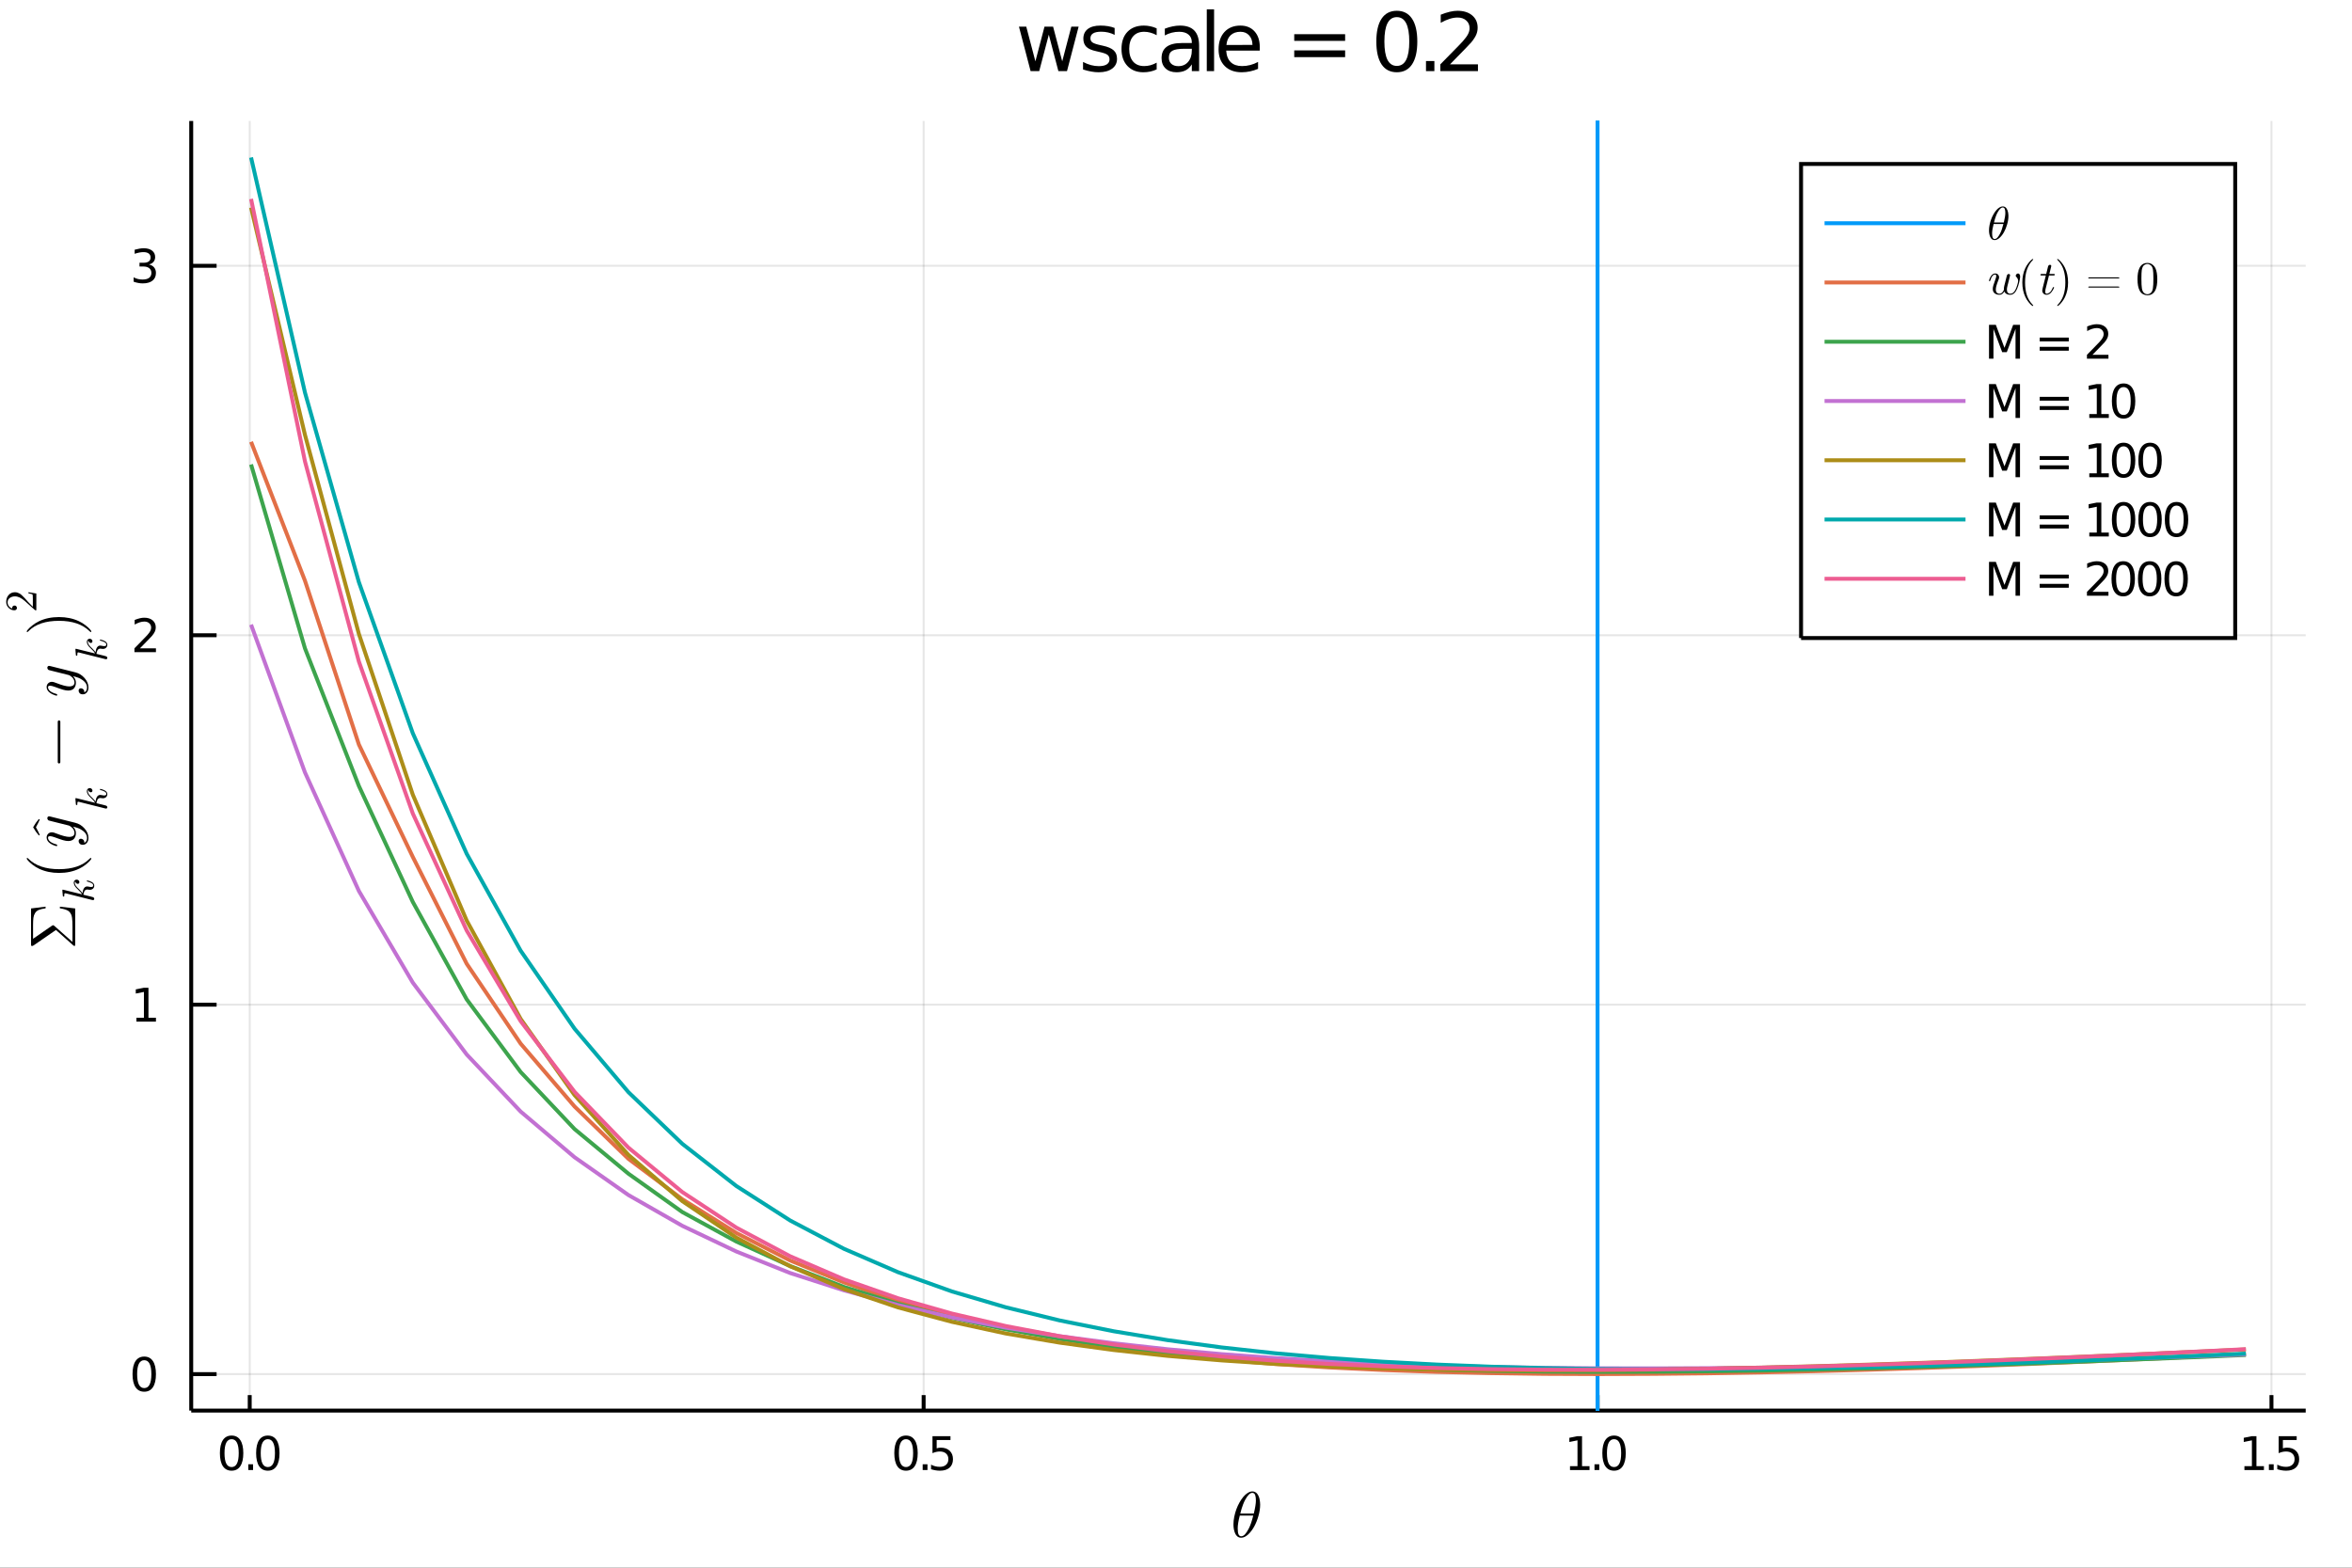 <?xml version="1.0" encoding="utf-8"?>
<svg xmlns="http://www.w3.org/2000/svg" xmlns:xlink="http://www.w3.org/1999/xlink" width="600" height="400" viewBox="0 0 2400 1600">
<rect x="0" y="0" width="2400" height="1600" fill="#333333" stroke="none"/>
<defs>
  <clipPath id="clip910">
    <rect x="0" y="0" width="2400" height="1600"/>
  </clipPath>
</defs>
<path clip-path="url(#clip910)" d="
M0 1600 L2400 1600 L2400 0 L0 0  Z
  " fill="#ffffff" fill-rule="evenodd" fill-opacity="1"/>
<defs>
  <clipPath id="clip911">
    <rect x="480" y="0" width="1681" height="1600"/>
  </clipPath>
</defs>
<defs>
  <clipPath id="clip912">
    <rect x="195" y="123" width="2159" height="1317"/>
  </clipPath>
</defs>
<path clip-path="url(#clip910)" d="
M195.127 1439.66 L2352.76 1439.66 L2352.76 123.472 L195.127 123.472  Z
  " fill="#ffffff" fill-rule="evenodd" fill-opacity="1"/>
<polyline clip-path="url(#clip912)" style="stroke:#000000; stroke-width:2; stroke-opacity:0.1; fill:none" points="
  254.817,1439.66 254.817,123.472 
  "/>
<polyline clip-path="url(#clip912)" style="stroke:#000000; stroke-width:2; stroke-opacity:0.1; fill:none" points="
  942.485,1439.66 942.485,123.472 
  "/>
<polyline clip-path="url(#clip912)" style="stroke:#000000; stroke-width:2; stroke-opacity:0.1; fill:none" points="
  1630.15,1439.66 1630.15,123.472 
  "/>
<polyline clip-path="url(#clip912)" style="stroke:#000000; stroke-width:2; stroke-opacity:0.1; fill:none" points="
  2317.82,1439.66 2317.82,123.472 
  "/>
<polyline clip-path="url(#clip910)" style="stroke:#000000; stroke-width:4; stroke-opacity:1; fill:none" points="
  195.127,1439.66 2352.76,1439.66 
  "/>
<polyline clip-path="url(#clip910)" style="stroke:#000000; stroke-width:4; stroke-opacity:1; fill:none" points="
  254.817,1439.66 254.817,1423.86 
  "/>
<polyline clip-path="url(#clip910)" style="stroke:#000000; stroke-width:4; stroke-opacity:1; fill:none" points="
  942.485,1439.66 942.485,1423.86 
  "/>
<polyline clip-path="url(#clip910)" style="stroke:#000000; stroke-width:4; stroke-opacity:1; fill:none" points="
  1630.15,1439.66 1630.15,1423.86 
  "/>
<polyline clip-path="url(#clip910)" style="stroke:#000000; stroke-width:4; stroke-opacity:1; fill:none" points="
  2317.82,1439.66 2317.82,1423.86 
  "/>
<path clip-path="url(#clip910)" d="M 0 0 M236.333 1468.85 Q232.722 1468.85 230.893 1472.41 Q229.088 1475.96 229.088 1483.08 Q229.088 1490.19 230.893 1493.76 Q232.722 1497.3 236.333 1497.3 Q239.967 1497.3 241.773 1493.76 Q243.601 1490.19 243.601 1483.08 Q243.601 1475.96 241.773 1472.41 Q239.967 1468.85 236.333 1468.85 M236.333 1465.15 Q242.143 1465.15 245.199 1469.75 Q248.277 1474.33 248.277 1483.08 Q248.277 1491.81 245.199 1496.42 Q242.143 1501 236.333 1501 Q230.523 1501 227.444 1496.42 Q224.388 1491.81 224.388 1483.08 Q224.388 1474.33 227.444 1469.75 Q230.523 1465.15 236.333 1465.15 Z" fill="#000000" fill-rule="evenodd" fill-opacity="1" /><path clip-path="url(#clip910)" d="M 0 0 M253.347 1494.45 L258.231 1494.45 L258.231 1500.33 L253.347 1500.33 L253.347 1494.45 Z" fill="#000000" fill-rule="evenodd" fill-opacity="1" /><path clip-path="url(#clip910)" d="M 0 0 M273.3 1468.85 Q269.689 1468.85 267.86 1472.41 Q266.055 1475.96 266.055 1483.08 Q266.055 1490.19 267.86 1493.76 Q269.689 1497.3 273.3 1497.3 Q276.935 1497.3 278.74 1493.76 Q280.569 1490.19 280.569 1483.08 Q280.569 1475.96 278.74 1472.41 Q276.935 1468.85 273.3 1468.85 M273.3 1465.15 Q279.11 1465.15 282.166 1469.75 Q285.245 1474.33 285.245 1483.08 Q285.245 1491.81 282.166 1496.42 Q279.11 1501 273.3 1501 Q267.49 1501 264.411 1496.42 Q261.356 1491.81 261.356 1483.08 Q261.356 1474.33 264.411 1469.75 Q267.49 1465.15 273.3 1465.15 Z" fill="#000000" fill-rule="evenodd" fill-opacity="1" /><path clip-path="url(#clip910)" d="M 0 0 M924.499 1468.85 Q920.888 1468.85 919.059 1472.41 Q917.254 1475.96 917.254 1483.08 Q917.254 1490.19 919.059 1493.76 Q920.888 1497.3 924.499 1497.3 Q928.133 1497.3 929.939 1493.76 Q931.768 1490.19 931.768 1483.08 Q931.768 1475.96 929.939 1472.41 Q928.133 1468.85 924.499 1468.85 M924.499 1465.15 Q930.309 1465.15 933.365 1469.75 Q936.444 1474.33 936.444 1483.08 Q936.444 1491.81 933.365 1496.42 Q930.309 1501 924.499 1501 Q918.689 1501 915.61 1496.42 Q912.555 1491.81 912.555 1483.08 Q912.555 1474.33 915.61 1469.75 Q918.689 1465.15 924.499 1465.15 Z" fill="#000000" fill-rule="evenodd" fill-opacity="1" /><path clip-path="url(#clip910)" d="M 0 0 M941.513 1494.45 L946.397 1494.45 L946.397 1500.33 L941.513 1500.33 L941.513 1494.45 Z" fill="#000000" fill-rule="evenodd" fill-opacity="1" /><path clip-path="url(#clip910)" d="M 0 0 M951.513 1465.77 L969.869 1465.77 L969.869 1469.71 L955.795 1469.71 L955.795 1478.18 Q956.814 1477.83 957.832 1477.67 Q958.851 1477.48 959.869 1477.48 Q965.656 1477.48 969.036 1480.65 Q972.416 1483.83 972.416 1489.24 Q972.416 1494.82 968.943 1497.92 Q965.471 1501 959.152 1501 Q956.976 1501 954.707 1500.63 Q952.462 1500.26 950.055 1499.52 L950.055 1494.82 Q952.138 1495.96 954.36 1496.51 Q956.582 1497.07 959.059 1497.07 Q963.064 1497.07 965.402 1494.96 Q967.74 1492.85 967.74 1489.24 Q967.74 1485.63 965.402 1483.52 Q963.064 1481.42 959.059 1481.42 Q957.184 1481.42 955.309 1481.83 Q953.457 1482.25 951.513 1483.13 L951.513 1465.77 Z" fill="#000000" fill-rule="evenodd" fill-opacity="1" /><path clip-path="url(#clip910)" d="M 0 0 M1602.05 1496.4 L1609.69 1496.4 L1609.69 1470.03 L1601.38 1471.7 L1601.38 1467.44 L1609.64 1465.77 L1614.32 1465.77 L1614.32 1496.4 L1621.96 1496.4 L1621.96 1500.33 L1602.05 1500.33 L1602.05 1496.4 Z" fill="#000000" fill-rule="evenodd" fill-opacity="1" /><path clip-path="url(#clip910)" d="M 0 0 M1627.03 1494.45 L1631.91 1494.45 L1631.91 1500.33 L1627.03 1500.33 L1627.03 1494.45 Z" fill="#000000" fill-rule="evenodd" fill-opacity="1" /><path clip-path="url(#clip910)" d="M 0 0 M1646.98 1468.85 Q1643.37 1468.85 1641.54 1472.41 Q1639.74 1475.96 1639.74 1483.08 Q1639.74 1490.19 1641.54 1493.76 Q1643.37 1497.3 1646.98 1497.3 Q1650.62 1497.3 1652.42 1493.76 Q1654.25 1490.19 1654.25 1483.08 Q1654.25 1475.96 1652.42 1472.41 Q1650.62 1468.85 1646.98 1468.85 M1646.98 1465.15 Q1652.79 1465.15 1655.85 1469.75 Q1658.93 1474.33 1658.93 1483.08 Q1658.93 1491.81 1655.85 1496.42 Q1652.79 1501 1646.98 1501 Q1641.17 1501 1638.09 1496.42 Q1635.04 1491.81 1635.04 1483.08 Q1635.04 1474.33 1638.09 1469.75 Q1641.17 1465.15 1646.98 1465.15 Z" fill="#000000" fill-rule="evenodd" fill-opacity="1" /><path clip-path="url(#clip910)" d="M 0 0 M2290.22 1496.4 L2297.86 1496.4 L2297.86 1470.03 L2289.55 1471.7 L2289.55 1467.44 L2297.81 1465.77 L2302.49 1465.77 L2302.49 1496.4 L2310.13 1496.4 L2310.13 1500.33 L2290.22 1500.33 L2290.22 1496.4 Z" fill="#000000" fill-rule="evenodd" fill-opacity="1" /><path clip-path="url(#clip910)" d="M 0 0 M2315.2 1494.45 L2320.08 1494.45 L2320.08 1500.33 L2315.2 1500.33 L2315.2 1494.45 Z" fill="#000000" fill-rule="evenodd" fill-opacity="1" /><path clip-path="url(#clip910)" d="M 0 0 M2325.19 1465.77 L2343.55 1465.77 L2343.55 1469.71 L2329.48 1469.71 L2329.48 1478.18 Q2330.5 1477.83 2331.51 1477.67 Q2332.53 1477.48 2333.55 1477.48 Q2339.34 1477.48 2342.72 1480.65 Q2346.1 1483.83 2346.1 1489.24 Q2346.1 1494.82 2342.63 1497.92 Q2339.15 1501 2332.83 1501 Q2330.66 1501 2328.39 1500.63 Q2326.14 1500.26 2323.74 1499.52 L2323.74 1494.82 Q2325.82 1495.96 2328.04 1496.51 Q2330.26 1497.07 2332.74 1497.07 Q2336.75 1497.07 2339.08 1494.96 Q2341.42 1492.85 2341.42 1489.24 Q2341.42 1485.63 2339.08 1483.52 Q2336.75 1481.42 2332.74 1481.42 Q2330.87 1481.42 2328.99 1481.83 Q2327.14 1482.25 2325.19 1483.13 L2325.19 1465.77 Z" fill="#000000" fill-rule="evenodd" fill-opacity="1" /><path clip-path="url(#clip910)" d="M 0 0 M1285.87 1535.69 Q1285.87 1541.1 1284.13 1547.19 Q1282.42 1553.24 1279.71 1558.14 Q1277.01 1563 1273.47 1566.22 Q1269.92 1569.41 1266.54 1569.41 Q1264.38 1569.41 1262.77 1568.22 Q1261.2 1567 1260.33 1564.97 Q1259.46 1562.91 1259.04 1560.65 Q1258.62 1558.36 1258.62 1555.88 Q1258.62 1552.18 1259.42 1548.15 Q1260.23 1544.1 1261.58 1540.43 Q1262.93 1536.72 1264.83 1533.37 Q1266.74 1529.99 1268.83 1527.54 Q1270.95 1525.06 1273.34 1523.61 Q1275.72 1522.16 1277.94 1522.16 Q1279.55 1522.16 1280.84 1522.87 Q1282.16 1523.55 1283 1524.74 Q1283.84 1525.9 1284.42 1527.29 Q1285.03 1528.67 1285.32 1530.28 Q1285.61 1531.86 1285.74 1533.18 Q1285.87 1534.47 1285.87 1535.69 M1281.52 1531.6 Q1281.52 1529.96 1281.39 1528.73 Q1281.26 1527.48 1280.91 1526.22 Q1280.55 1524.97 1279.78 1524.29 Q1279.04 1523.61 1277.88 1523.61 Q1274.5 1523.61 1270.7 1530.54 Q1269.47 1532.7 1268.38 1535.63 Q1267.28 1538.56 1266.9 1539.94 Q1266.51 1541.33 1265.61 1544.74 L1279.39 1544.74 Q1281.52 1535.95 1281.52 1531.6 M1278.81 1546.83 L1265.09 1546.83 Q1262.97 1554.89 1262.97 1559.91 Q1262.97 1564.29 1263.87 1566.13 Q1264.8 1567.93 1266.54 1567.93 Q1268.54 1567.93 1270.41 1565.93 Q1272.27 1563.9 1274.17 1560.23 Q1276.69 1555.47 1278.81 1546.83 Z" fill="#000000" fill-rule="evenodd" fill-opacity="1" /><polyline clip-path="url(#clip912)" style="stroke:#000000; stroke-width:2; stroke-opacity:0.1; fill:none" points="
  195.127,1402.44 2352.76,1402.44 
  "/>
<polyline clip-path="url(#clip912)" style="stroke:#000000; stroke-width:2; stroke-opacity:0.1; fill:none" points="
  195.127,1025.39 2352.76,1025.39 
  "/>
<polyline clip-path="url(#clip912)" style="stroke:#000000; stroke-width:2; stroke-opacity:0.1; fill:none" points="
  195.127,648.335 2352.76,648.335 
  "/>
<polyline clip-path="url(#clip912)" style="stroke:#000000; stroke-width:2; stroke-opacity:0.1; fill:none" points="
  195.127,271.283 2352.76,271.283 
  "/>
<polyline clip-path="url(#clip910)" style="stroke:#000000; stroke-width:4; stroke-opacity:1; fill:none" points="
  195.127,1439.66 195.127,123.472 
  "/>
<polyline clip-path="url(#clip910)" style="stroke:#000000; stroke-width:4; stroke-opacity:1; fill:none" points="
  195.127,1402.44 221.018,1402.44 
  "/>
<polyline clip-path="url(#clip910)" style="stroke:#000000; stroke-width:4; stroke-opacity:1; fill:none" points="
  195.127,1025.39 221.018,1025.39 
  "/>
<polyline clip-path="url(#clip910)" style="stroke:#000000; stroke-width:4; stroke-opacity:1; fill:none" points="
  195.127,648.335 221.018,648.335 
  "/>
<polyline clip-path="url(#clip910)" style="stroke:#000000; stroke-width:4; stroke-opacity:1; fill:none" points="
  195.127,271.283 221.018,271.283 
  "/>
<path clip-path="url(#clip910)" d="M 0 0 M147.183 1388.24 Q143.571 1388.24 141.743 1391.8 Q139.937 1395.34 139.937 1402.47 Q139.937 1409.58 141.743 1413.14 Q143.571 1416.69 147.183 1416.69 Q150.817 1416.69 152.622 1413.14 Q154.451 1409.58 154.451 1402.47 Q154.451 1395.34 152.622 1391.8 Q150.817 1388.24 147.183 1388.24 M147.183 1384.53 Q152.993 1384.53 156.048 1389.14 Q159.127 1393.72 159.127 1402.47 Q159.127 1411.2 156.048 1415.81 Q152.993 1420.39 147.183 1420.39 Q141.372 1420.39 138.294 1415.81 Q135.238 1411.2 135.238 1402.47 Q135.238 1393.72 138.294 1389.14 Q141.372 1384.53 147.183 1384.53 Z" fill="#000000" fill-rule="evenodd" fill-opacity="1" /><path clip-path="url(#clip910)" d="M 0 0 M139.22 1038.73 L146.858 1038.73 L146.858 1012.37 L138.548 1014.03 L138.548 1009.77 L146.812 1008.11 L151.488 1008.11 L151.488 1038.73 L159.127 1038.73 L159.127 1042.67 L139.22 1042.67 L139.22 1038.73 Z" fill="#000000" fill-rule="evenodd" fill-opacity="1" /><path clip-path="url(#clip910)" d="M 0 0 M142.808 661.68 L159.127 661.68 L159.127 665.615 L137.183 665.615 L137.183 661.68 Q139.845 658.925 144.428 654.296 Q149.034 649.643 150.215 648.3 Q152.46 645.777 153.34 644.041 Q154.243 642.282 154.243 640.592 Q154.243 637.837 152.298 636.101 Q150.377 634.365 147.275 634.365 Q145.076 634.365 142.622 635.129 Q140.192 635.893 137.414 637.444 L137.414 632.722 Q140.238 631.588 142.692 631.009 Q145.146 630.43 147.183 630.43 Q152.553 630.43 155.747 633.115 Q158.942 635.8 158.942 640.291 Q158.942 642.421 158.132 644.342 Q157.345 646.24 155.238 648.833 Q154.659 649.504 151.558 652.722 Q148.456 655.916 142.808 661.68 Z" fill="#000000" fill-rule="evenodd" fill-opacity="1" /><path clip-path="url(#clip910)" d="M 0 0 M151.997 269.929 Q155.354 270.647 157.229 272.915 Q159.127 275.184 159.127 278.517 Q159.127 283.633 155.608 286.434 Q152.09 289.235 145.608 289.235 Q143.433 289.235 141.118 288.795 Q138.826 288.378 136.372 287.522 L136.372 283.008 Q138.317 284.142 140.632 284.721 Q142.946 285.3 145.47 285.3 Q149.868 285.3 152.159 283.563 Q154.474 281.827 154.474 278.517 Q154.474 275.462 152.321 273.749 Q150.192 272.013 146.372 272.013 L142.345 272.013 L142.345 268.17 L146.558 268.17 Q150.007 268.17 151.835 266.804 Q153.664 265.415 153.664 262.823 Q153.664 260.161 151.766 258.749 Q149.891 257.314 146.372 257.314 Q144.451 257.314 142.252 257.73 Q140.053 258.147 137.414 259.027 L137.414 254.86 Q140.076 254.119 142.391 253.749 Q144.729 253.378 146.789 253.378 Q152.113 253.378 155.215 255.809 Q158.317 258.216 158.317 262.337 Q158.317 265.207 156.673 267.198 Q155.03 269.165 151.997 269.929 Z" fill="#000000" fill-rule="evenodd" fill-opacity="1" /><path clip-path="url(#clip910)" d="M 0 0 M32.738 965.568 Q31.675 965.568 31.675 964.118 L31.675 927.178 L46.522 925.343 L46.522 927.05 Q42.174 927.629 39.662 928.66 Q37.15 929.69 35.798 931.88 Q34.445 934.038 34.091 936.711 Q33.736 939.384 33.736 944.28 L33.736 958.128 L52.448 945.181 Q53.769 944.247 54.187 944.28 Q54.767 944.28 55.959 945.407 L73.962 961.349 L73.962 945.6 Q73.962 942.573 73.865 940.673 Q73.768 938.74 73.511 936.711 Q73.221 934.65 72.673 933.458 Q72.126 932.267 71.224 931.075 Q70.322 929.884 68.905 929.207 Q67.488 928.499 65.588 927.951 Q63.656 927.404 61.111 927.05 L61.111 925.343 L76.731 927.178 L76.731 964.183 Q76.731 965.503 75.926 965.503 Q75.54 965.503 74.606 964.73 L57.086 949.143 Q56.216 949.787 54.38 951.011 L34.252 964.924 Q33.06 965.568 32.738 965.568 Z" fill="#000000" fill-rule="evenodd" fill-opacity="1" /><path clip-path="url(#clip910)" d="M 0 0 M78.177 897.77 Q79.462 897.77 80.228 898.559 Q80.995 899.326 80.995 900.295 Q80.995 901.152 80.499 901.602 Q80.002 902.053 79.371 902.053 Q79.101 902.053 78.763 901.941 Q78.402 901.828 77.974 901.58 Q77.545 901.309 77.23 900.746 Q76.914 900.182 76.869 899.416 Q76.711 899.573 76.689 899.619 Q76.418 899.957 76.328 900.588 Q76.283 900.678 76.283 900.994 Q76.283 902.549 77.433 904.127 Q78.56 905.683 80.701 907.599 Q83.204 910.011 84.128 911.567 Q85.03 904.736 88.975 904.736 Q89.629 904.736 90.418 904.916 Q91.906 905.277 92.988 905.277 Q95.152 905.277 95.152 903.812 Q95.152 902.392 93.709 901.49 Q92.266 900.565 89.448 899.799 Q88.93 899.686 88.772 899.573 Q88.614 899.461 88.614 899.145 Q88.614 898.582 89.065 898.582 Q91.703 899.1 93.732 900.25 Q96.189 901.715 96.189 903.902 Q96.189 905.728 94.927 906.945 Q93.642 908.14 91.613 908.14 Q91.117 908.14 89.99 907.96 Q89.539 907.825 89.02 907.825 Q87.961 907.825 87.172 908.411 Q86.36 908.997 85.954 909.944 Q85.548 910.891 85.368 911.68 Q85.165 912.446 85.097 913.19 Q94.634 915.445 95.22 915.76 Q95.626 915.963 95.896 916.414 Q96.189 916.865 96.189 917.338 Q96.189 917.789 95.874 918.24 Q95.581 918.668 94.882 918.668 Q94.521 918.668 93.867 918.488 L67.265 911.792 L66.363 911.657 Q66.093 911.657 65.958 911.77 Q65.8 911.86 65.687 912.401 Q65.574 912.92 65.574 913.957 Q65.574 914.385 65.552 914.588 Q65.529 914.768 65.416 914.926 Q65.281 915.084 65.011 915.084 Q64.627 915.084 64.425 914.926 Q64.199 914.746 64.154 914.61 Q64.109 914.475 64.086 914.205 Q64.064 913.821 63.951 912.536 Q63.816 911.251 63.726 910.147 Q63.636 909.042 63.636 908.569 Q63.636 908.298 63.771 908.163 Q63.883 908.005 64.019 907.982 L64.132 907.96 L83.61 912.762 Q82.821 910.778 79.326 907.644 Q75.268 904.015 75.268 900.904 Q75.268 899.438 76.17 898.604 Q77.049 897.77 78.177 897.77 Z" fill="#000000" fill-rule="evenodd" fill-opacity="1" /><path clip-path="url(#clip910)" d="M 0 0 M60.242 890.924 Q49.099 890.924 40.113 886.769 Q36.345 884.998 33.189 882.518 Q30.033 880.038 28.648 878.396 Q27.263 876.753 27.263 876.302 Q27.263 875.658 27.907 875.626 Q28.229 875.626 29.034 876.495 Q39.856 887.123 60.242 887.091 Q80.693 887.091 91.095 876.753 Q92.222 875.626 92.577 875.626 Q93.221 875.626 93.221 876.302 Q93.221 876.753 91.9 878.331 Q90.58 879.909 87.552 882.357 Q84.525 884.805 80.822 886.576 Q71.836 890.924 60.242 890.924 Z" fill="#000000" fill-rule="evenodd" fill-opacity="1" /><path clip-path="url(#clip910)" d="M 0 0 M39.66 835.887 L40.584 836.451 Q39.074 839.945 36.661 844.296 Q39.074 848.647 40.584 852.142 L39.66 852.683 Q36.346 848.873 33.798 844.296 Q36.368 839.675 39.66 835.887 Z" fill="#000000" fill-rule="evenodd" fill-opacity="1" /><path clip-path="url(#clip910)" d="M 0 0 M50.097 833.144 Q50.548 833.144 51.611 833.433 L76.796 839.746 Q82.4 841.131 86.329 845.639 Q90.258 850.116 90.258 855.205 Q90.258 858.264 88.615 860.229 Q87.005 862.193 84.525 862.193 Q82.335 862.193 81.272 861.034 Q80.242 859.874 80.242 858.49 Q80.242 858.039 80.371 857.556 Q80.499 857.072 81.047 856.557 Q81.594 856.042 82.528 856.042 Q84.042 856.042 85.234 857.362 Q85.781 858.006 85.91 858.618 Q86.039 859.198 86.039 860.196 Q86.941 859.81 87.552 859.101 Q88.164 858.393 88.39 857.588 Q88.647 856.783 88.712 856.267 Q88.808 855.72 88.808 855.205 Q88.808 851.082 84.654 847.926 Q83.398 846.992 82.142 846.316 Q80.918 845.607 79.404 845.092 Q77.923 844.577 77.118 844.351 Q76.313 844.094 74.477 843.643 Q77.472 846.638 77.472 850.309 Q77.472 851.855 77.053 853.24 Q76.635 854.593 75.765 855.784 Q74.863 856.976 73.285 857.684 Q71.707 858.361 69.614 858.361 Q67.392 858.361 64.364 857.491 Q61.337 856.622 55.765 854.528 Q52.641 853.401 51.128 853.401 Q50.387 853.401 49.936 853.562 Q49.453 853.723 49.292 854.045 Q49.099 854.367 49.066 854.56 Q49.034 854.721 49.034 855.044 Q49.034 856.944 50.967 858.715 Q52.899 860.486 57.215 861.71 Q58.02 861.968 58.213 862.129 Q58.406 862.29 58.406 862.773 Q58.374 863.578 57.73 863.578 Q57.472 863.578 56.474 863.288 Q55.443 862.998 53.93 862.322 Q52.384 861.614 50.999 860.647 Q49.582 859.681 48.583 858.167 Q47.585 856.622 47.585 854.85 Q47.585 852.435 49.163 850.953 Q50.709 849.44 52.996 849.44 Q53.93 849.44 54.767 849.697 Q55.572 849.923 57.73 850.76 Q66.425 854.142 70.677 854.142 Q71.707 854.142 72.577 853.981 Q73.414 853.788 74.251 853.369 Q75.057 852.95 75.54 852.113 Q75.991 851.243 75.991 850.052 Q75.991 848.538 75.282 847.121 Q74.541 845.672 73.543 844.77 Q72.545 843.836 71.707 843.288 Q70.838 842.709 70.387 842.58 L58.535 839.617 L53.253 838.296 Q50.387 837.685 49.678 837.395 Q49.002 837.008 48.648 836.332 Q48.294 835.656 48.294 835.076 Q48.294 834.271 48.777 833.723 Q49.26 833.144 50.097 833.144 Z" fill="#000000" fill-rule="evenodd" fill-opacity="1" /><path clip-path="url(#clip910)" d="M 0 0 M91.505 804.346 Q92.79 804.346 93.556 805.135 Q94.323 805.901 94.323 806.871 Q94.323 807.728 93.827 808.178 Q93.331 808.629 92.699 808.629 Q92.429 808.629 92.091 808.517 Q91.73 808.404 91.302 808.156 Q90.873 807.885 90.558 807.322 Q90.242 806.758 90.197 805.992 Q90.039 806.149 90.017 806.195 Q89.746 806.533 89.656 807.164 Q89.611 807.254 89.611 807.57 Q89.611 809.125 90.761 810.703 Q91.888 812.259 94.029 814.175 Q96.532 816.587 97.456 818.143 Q98.358 811.312 102.303 811.312 Q102.957 811.312 103.746 811.492 Q105.234 811.853 106.316 811.853 Q108.48 811.853 108.48 810.388 Q108.48 808.967 107.037 808.066 Q105.595 807.141 102.777 806.375 Q102.258 806.262 102.1 806.149 Q101.943 806.037 101.943 805.721 Q101.943 805.158 102.393 805.158 Q105.031 805.676 107.06 806.826 Q109.517 808.291 109.517 810.478 Q109.517 812.304 108.255 813.521 Q106.97 814.716 104.941 814.716 Q104.445 814.716 103.318 814.536 Q102.867 814.401 102.348 814.401 Q101.289 814.401 100.5 814.987 Q99.688 815.573 99.282 816.52 Q98.876 817.467 98.696 818.256 Q98.493 819.022 98.426 819.766 Q107.962 822.021 108.548 822.336 Q108.954 822.539 109.224 822.99 Q109.517 823.441 109.517 823.914 Q109.517 824.365 109.202 824.816 Q108.909 825.244 108.21 825.244 Q107.849 825.244 107.195 825.064 L80.593 818.368 L79.692 818.233 Q79.421 818.233 79.286 818.346 Q79.128 818.436 79.015 818.977 Q78.902 819.496 78.902 820.533 Q78.902 820.961 78.88 821.164 Q78.857 821.344 78.745 821.502 Q78.609 821.66 78.339 821.66 Q77.956 821.66 77.753 821.502 Q77.527 821.322 77.482 821.186 Q77.437 821.051 77.415 820.781 Q77.392 820.397 77.279 819.112 Q77.144 817.827 77.054 816.723 Q76.964 815.618 76.964 815.145 Q76.964 814.874 77.099 814.739 Q77.212 814.581 77.347 814.558 L77.46 814.536 L96.938 819.338 Q96.149 817.354 92.654 814.22 Q88.596 810.591 88.596 807.48 Q88.596 806.014 89.498 805.18 Q90.377 804.346 91.505 804.346 Z" fill="#000000" fill-rule="evenodd" fill-opacity="1" /><path clip-path="url(#clip910)" d="M 0 0 M59.308 735.641 Q59.694 735.255 60.242 735.255 Q60.789 735.255 61.176 735.641 Q61.562 736.028 61.562 736.575 L61.562 777.863 Q61.562 778.41 61.176 778.797 Q60.789 779.183 60.242 779.183 Q59.694 779.183 59.308 778.797 Q58.922 778.41 58.922 777.863 L58.922 736.575 Q58.922 736.028 59.308 735.641 Z" fill="#000000" fill-rule="evenodd" fill-opacity="1" /><path clip-path="url(#clip910)" d="M 0 0 M50.097 679.582 Q50.548 679.582 51.611 679.872 L76.796 686.184 Q82.4 687.569 86.329 692.078 Q90.258 696.554 90.258 701.643 Q90.258 704.702 88.615 706.667 Q87.005 708.631 84.525 708.631 Q82.335 708.631 81.272 707.472 Q80.242 706.313 80.242 704.928 Q80.242 704.477 80.371 703.994 Q80.499 703.511 81.047 702.995 Q81.594 702.48 82.528 702.48 Q84.042 702.48 85.234 703.801 Q85.781 704.445 85.91 705.057 Q86.039 705.636 86.039 706.635 Q86.941 706.248 87.552 705.54 Q88.164 704.831 88.39 704.026 Q88.647 703.221 88.712 702.706 Q88.808 702.158 88.808 701.643 Q88.808 697.52 84.654 694.364 Q83.398 693.43 82.142 692.754 Q80.918 692.045 79.404 691.53 Q77.923 691.015 77.118 690.789 Q76.313 690.532 74.477 690.081 Q77.472 693.076 77.472 696.748 Q77.472 698.293 77.053 699.678 Q76.635 701.031 75.765 702.223 Q74.863 703.414 73.285 704.123 Q71.707 704.799 69.614 704.799 Q67.392 704.799 64.364 703.929 Q61.337 703.06 55.765 700.966 Q52.641 699.839 51.128 699.839 Q50.387 699.839 49.936 700 Q49.453 700.161 49.292 700.483 Q49.099 700.805 49.066 700.999 Q49.034 701.16 49.034 701.482 Q49.034 703.382 50.967 705.153 Q52.899 706.925 57.215 708.148 Q58.02 708.406 58.213 708.567 Q58.406 708.728 58.406 709.211 Q58.374 710.016 57.73 710.016 Q57.472 710.016 56.474 709.726 Q55.443 709.437 53.93 708.76 Q52.384 708.052 50.999 707.086 Q49.582 706.119 48.583 704.606 Q47.585 703.06 47.585 701.289 Q47.585 698.873 49.163 697.392 Q50.709 695.878 52.996 695.878 Q53.93 695.878 54.767 696.136 Q55.572 696.361 57.73 697.198 Q66.425 700.58 70.677 700.58 Q71.707 700.58 72.577 700.419 Q73.414 700.226 74.251 699.807 Q75.057 699.388 75.54 698.551 Q75.991 697.681 75.991 696.49 Q75.991 694.976 75.282 693.559 Q74.541 692.11 73.543 691.208 Q72.545 690.274 71.707 689.727 Q70.838 689.147 70.387 689.018 L58.535 686.055 L53.253 684.735 Q50.387 684.123 49.678 683.833 Q49.002 683.446 48.648 682.77 Q48.294 682.094 48.294 681.514 Q48.294 680.709 48.777 680.161 Q49.26 679.582 50.097 679.582 Z" fill="#000000" fill-rule="evenodd" fill-opacity="1" /><path clip-path="url(#clip910)" d="M 0 0 M91.505 651.922 Q92.79 651.922 93.556 652.711 Q94.323 653.477 94.323 654.447 Q94.323 655.303 93.827 655.754 Q93.331 656.205 92.699 656.205 Q92.429 656.205 92.091 656.092 Q91.73 655.98 91.302 655.732 Q90.873 655.461 90.558 654.898 Q90.242 654.334 90.197 653.567 Q90.039 653.725 90.017 653.77 Q89.746 654.108 89.656 654.74 Q89.611 654.83 89.611 655.145 Q89.611 656.701 90.761 658.279 Q91.888 659.835 94.029 661.751 Q96.532 664.163 97.456 665.719 Q98.358 658.888 102.303 658.888 Q102.957 658.888 103.746 659.068 Q105.234 659.429 106.316 659.429 Q108.48 659.429 108.48 657.964 Q108.48 656.543 107.037 655.641 Q105.595 654.717 102.777 653.951 Q102.258 653.838 102.1 653.725 Q101.943 653.613 101.943 653.297 Q101.943 652.733 102.393 652.733 Q105.031 653.252 107.06 654.402 Q109.517 655.867 109.517 658.054 Q109.517 659.88 108.255 661.097 Q106.97 662.292 104.941 662.292 Q104.445 662.292 103.318 662.112 Q102.867 661.976 102.348 661.976 Q101.289 661.976 100.5 662.563 Q99.688 663.149 99.282 664.096 Q98.876 665.042 98.696 665.831 Q98.493 666.598 98.426 667.342 Q107.962 669.596 108.548 669.912 Q108.954 670.115 109.224 670.566 Q109.517 671.017 109.517 671.49 Q109.517 671.941 109.202 672.392 Q108.909 672.82 108.21 672.82 Q107.849 672.82 107.195 672.64 L80.593 665.944 L79.692 665.809 Q79.421 665.809 79.286 665.922 Q79.128 666.012 79.015 666.553 Q78.902 667.071 78.902 668.108 Q78.902 668.537 78.88 668.74 Q78.857 668.92 78.745 669.078 Q78.609 669.236 78.339 669.236 Q77.956 669.236 77.753 669.078 Q77.527 668.897 77.482 668.762 Q77.437 668.627 77.415 668.356 Q77.392 667.973 77.279 666.688 Q77.144 665.403 77.054 664.298 Q76.964 663.194 76.964 662.72 Q76.964 662.45 77.099 662.315 Q77.212 662.157 77.347 662.134 L77.46 662.112 L96.938 666.914 Q96.149 664.93 92.654 661.796 Q88.596 658.166 88.596 655.055 Q88.596 653.59 89.498 652.756 Q90.377 651.922 91.505 651.922 Z" fill="#000000" fill-rule="evenodd" fill-opacity="1" /><path clip-path="url(#clip910)" d="M 0 0 M92.577 645.075 Q92.254 645.075 91.449 644.238 Q80.628 633.61 60.242 633.61 Q39.791 633.61 29.453 643.819 Q28.262 645.075 27.907 645.075 Q27.263 645.075 27.263 644.431 Q27.263 643.98 28.584 642.402 Q29.904 640.792 32.931 638.377 Q35.959 635.929 39.662 634.125 Q48.648 629.778 60.242 629.778 Q71.385 629.778 80.371 633.932 Q84.139 635.703 87.295 638.183 Q90.451 640.663 91.836 642.306 Q93.221 643.948 93.221 644.431 Q93.221 645.075 92.577 645.075 Z" fill="#000000" fill-rule="evenodd" fill-opacity="1" /><path clip-path="url(#clip910)" d="M 0 0 M37.074 622.879 Q36.239 622.879 35.992 622.812 Q35.744 622.721 35.36 622.361 L25.486 613.501 Q20.03 608.654 15.274 608.654 Q12.185 608.654 9.976 610.277 Q7.766 611.878 7.766 614.831 Q7.766 616.86 9.006 618.573 Q10.246 620.287 12.456 621.076 Q12.41 620.94 12.41 620.467 Q12.41 619.317 13.132 618.686 Q13.853 618.032 14.823 618.032 Q16.063 618.032 16.671 618.844 Q17.257 619.633 17.257 620.422 Q17.257 620.737 17.19 621.166 Q17.122 621.572 16.491 622.225 Q15.837 622.879 14.687 622.879 Q11.464 622.879 8.894 620.444 Q6.324 617.987 6.324 614.245 Q6.324 610.006 8.848 607.234 Q11.351 604.438 15.274 604.438 Q16.649 604.438 17.911 604.866 Q19.151 605.272 20.12 605.836 Q21.09 606.377 22.645 607.865 Q24.201 609.353 25.306 610.548 Q26.41 611.742 28.755 614.425 L33.512 619.317 L33.512 610.998 Q33.512 606.94 33.151 606.625 Q32.497 606.174 29.048 605.61 L29.048 604.438 L37.074 605.746 L37.074 622.879 Z" fill="#000000" fill-rule="evenodd" fill-opacity="1" /><path clip-path="url(#clip910)" d="M 0 0 M1039.76 27.206 L1047.21 27.206 L1056.53 62.611 L1065.81 27.206 L1074.6 27.206 L1083.91 62.611 L1093.19 27.206 L1100.64 27.206 L1088.77 72.576 L1079.98 72.576 L1070.22 35.389 L1060.42 72.576 L1051.63 72.576 L1039.76 27.206 Z" fill="#000000" fill-rule="evenodd" fill-opacity="1" /><path clip-path="url(#clip910)" d="M 0 0 M1137.39 28.543 L1137.39 35.591 Q1134.23 33.971 1130.82 33.161 Q1127.42 32.35 1123.77 32.35 Q1118.22 32.35 1115.43 34.052 Q1112.67 35.753 1112.67 39.156 Q1112.67 41.749 1114.66 43.248 Q1116.64 44.706 1122.64 46.043 L1125.19 46.61 Q1133.13 48.311 1136.45 51.43 Q1139.82 54.509 1139.82 60.059 Q1139.82 66.378 1134.79 70.064 Q1129.81 73.751 1121.06 73.751 Q1117.41 73.751 1113.44 73.022 Q1109.52 72.333 1105.14 70.915 L1105.14 63.218 Q1109.27 65.365 1113.28 66.459 Q1117.29 67.512 1121.22 67.512 Q1126.49 67.512 1129.32 65.73 Q1132.16 63.907 1132.16 60.626 Q1132.16 57.588 1130.09 55.967 Q1128.07 54.347 1121.14 52.848 L1118.55 52.24 Q1111.62 50.782 1108.54 47.785 Q1105.46 44.746 1105.46 39.48 Q1105.46 33.08 1110 29.596 Q1114.54 26.112 1122.88 26.112 Q1127.02 26.112 1130.66 26.72 Q1134.31 27.327 1137.39 28.543 Z" fill="#000000" fill-rule="evenodd" fill-opacity="1" /><path clip-path="url(#clip910)" d="M 0 0 M1180.28 28.948 L1180.28 35.915 Q1177.12 34.173 1173.92 33.323 Q1170.76 32.431 1167.52 32.431 Q1160.27 32.431 1156.26 37.05 Q1152.25 41.627 1152.25 49.931 Q1152.25 58.236 1156.26 62.854 Q1160.27 67.431 1167.52 67.431 Q1170.76 67.431 1173.92 66.581 Q1177.12 65.689 1180.28 63.948 L1180.28 70.834 Q1177.17 72.292 1173.8 73.022 Q1170.48 73.751 1166.71 73.751 Q1156.47 73.751 1150.43 67.31 Q1144.39 60.869 1144.39 49.931 Q1144.39 38.832 1150.47 32.472 Q1156.59 26.112 1167.2 26.112 Q1170.64 26.112 1173.92 26.841 Q1177.21 27.53 1180.28 28.948 Z" fill="#000000" fill-rule="evenodd" fill-opacity="1" /><path clip-path="url(#clip910)" d="M 0 0 M1208.72 49.769 Q1199.69 49.769 1196.2 51.835 Q1192.72 53.901 1192.72 58.884 Q1192.72 62.854 1195.31 65.203 Q1197.95 67.512 1202.44 67.512 Q1208.64 67.512 1212.37 63.137 Q1216.14 58.722 1216.14 51.43 L1216.14 49.769 L1208.72 49.769 M1223.59 46.691 L1223.59 72.576 L1216.14 72.576 L1216.14 65.689 Q1213.58 69.821 1209.78 71.806 Q1205.97 73.751 1200.46 73.751 Q1193.49 73.751 1189.36 69.862 Q1185.27 65.933 1185.27 59.37 Q1185.27 51.714 1190.37 47.825 Q1195.52 43.936 1205.68 43.936 L1216.14 43.936 L1216.14 43.207 Q1216.14 38.062 1212.73 35.267 Q1209.37 32.431 1203.25 32.431 Q1199.36 32.431 1195.68 33.363 Q1191.99 34.295 1188.59 36.158 L1188.59 29.272 Q1192.68 27.692 1196.53 26.922 Q1200.38 26.112 1204.02 26.112 Q1213.87 26.112 1218.73 31.216 Q1223.59 36.32 1223.59 46.691 Z" fill="#000000" fill-rule="evenodd" fill-opacity="1" /><path clip-path="url(#clip910)" d="M 0 0 M1231.41 9.544 L1238.86 9.544 L1238.86 72.576 L1231.41 72.576 L1231.41 9.544 Z" fill="#000000" fill-rule="evenodd" fill-opacity="1" /><path clip-path="url(#clip910)" d="M 0 0 M1285.49 48.028 L1285.49 51.673 L1251.22 51.673 Q1251.7 59.37 1255.83 63.421 Q1260.01 67.431 1267.42 67.431 Q1271.71 67.431 1275.72 66.378 Q1279.77 65.325 1283.74 63.218 L1283.74 70.267 Q1279.73 71.968 1275.52 72.86 Q1271.31 73.751 1266.97 73.751 Q1256.12 73.751 1249.76 67.431 Q1243.44 61.112 1243.44 50.337 Q1243.44 39.197 1249.43 32.675 Q1255.47 26.112 1265.68 26.112 Q1274.83 26.112 1280.14 32.026 Q1285.49 37.9 1285.49 48.028 M1278.03 45.84 Q1277.95 39.723 1274.59 36.077 Q1271.27 32.431 1265.76 32.431 Q1259.52 32.431 1255.75 35.956 Q1252.03 39.48 1251.46 45.88 L1278.03 45.84 Z" fill="#000000" fill-rule="evenodd" fill-opacity="1" /><path clip-path="url(#clip910)" d="M 0 0 M1320.65 34.903 L1372.58 34.903 L1372.58 41.708 L1320.65 41.708 L1320.65 34.903 M1320.65 51.43 L1372.58 51.43 L1372.58 58.317 L1320.65 58.317 L1320.65 51.43 Z" fill="#000000" fill-rule="evenodd" fill-opacity="1" /><path clip-path="url(#clip910)" d="M 0 0 M1425.32 17.484 Q1419 17.484 1415.8 23.722 Q1412.64 29.92 1412.64 42.397 Q1412.64 54.833 1415.8 61.071 Q1419 67.269 1425.32 67.269 Q1431.68 67.269 1434.84 61.071 Q1438.04 54.833 1438.04 42.397 Q1438.04 29.92 1434.84 23.722 Q1431.68 17.484 1425.32 17.484 M1425.32 11.002 Q1435.49 11.002 1440.84 19.064 Q1446.23 27.084 1446.23 42.397 Q1446.23 57.669 1440.84 65.73 Q1435.49 73.751 1425.32 73.751 Q1415.16 73.751 1409.77 65.73 Q1404.42 57.669 1404.42 42.397 Q1404.42 27.084 1409.77 19.064 Q1415.16 11.002 1425.32 11.002 Z" fill="#000000" fill-rule="evenodd" fill-opacity="1" /><path clip-path="url(#clip910)" d="M 0 0 M1455.1 62.287 L1463.65 62.287 L1463.65 72.576 L1455.1 72.576 L1455.1 62.287 Z" fill="#000000" fill-rule="evenodd" fill-opacity="1" /><path clip-path="url(#clip910)" d="M 0 0 M1479.57 65.689 L1508.12 65.689 L1508.12 72.576 L1469.72 72.576 L1469.72 65.689 Q1474.38 60.869 1482.4 52.767 Q1490.46 44.625 1492.53 42.275 Q1496.46 37.86 1498 34.822 Q1499.58 31.743 1499.58 28.786 Q1499.58 23.965 1496.17 20.927 Q1492.81 17.889 1487.38 17.889 Q1483.54 17.889 1479.24 19.226 Q1474.99 20.562 1470.13 23.276 L1470.13 15.013 Q1475.07 13.028 1479.36 12.015 Q1483.66 11.002 1487.22 11.002 Q1496.62 11.002 1502.21 15.701 Q1507.8 20.4 1507.8 28.259 Q1507.8 31.986 1506.38 35.348 Q1505 38.67 1501.32 43.207 Q1500.31 44.382 1494.88 50.013 Q1489.45 55.603 1479.57 65.689 Z" fill="#000000" fill-rule="evenodd" fill-opacity="1" /><polyline clip-path="url(#clip912)" style="stroke:#009af9; stroke-width:4; stroke-opacity:1; fill:none" points="
  1630.15,2755.84 1630.15,-1192.71 
  "/>
<polyline clip-path="url(#clip912)" style="stroke:#e26f46; stroke-width:4; stroke-opacity:1; fill:none" points="
  256.192,450.928 311.205,592.726 366.219,759.886 421.232,874.603 476.246,983.673 531.259,1065.14 586.273,1129.29 641.286,1182.76 696.3,1224.04 751.313,1258.38 
  806.327,1286.51 861.34,1308.9 916.354,1327.93 971.367,1343.12 1026.38,1356.09 1081.39,1366.52 1136.41,1374.94 1191.42,1381.95 1246.43,1387.56 1301.45,1392.13 
  1356.46,1395.62 1411.48,1398.26 1466.49,1400.19 1521.5,1401.44 1576.52,1402.18 1631.53,1402.41 1686.54,1402.18 1741.56,1401.65 1796.57,1400.71 1851.58,1399.45 
  1906.6,1397.97 1961.61,1396.2 2016.62,1394.22 2071.64,1392.05 2126.65,1389.73 2181.66,1387.35 2236.68,1384.73 2291.69,1382.03 
  "/>
<polyline clip-path="url(#clip912)" style="stroke:#3da44d; stroke-width:4; stroke-opacity:1; fill:none" points="
  256.192,474.056 311.205,661.737 366.219,802.207 421.232,920.548 476.246,1019.99 531.259,1094.09 586.273,1152.33 641.286,1197.91 696.3,1237.09 751.313,1267.13 
  806.327,1292.17 861.34,1313.53 916.354,1330.7 971.367,1345.09 1026.38,1356.76 1081.39,1366.36 1136.41,1374.32 1191.42,1380.79 1246.43,1386.01 1301.45,1390.18 
  1356.46,1393.5 1411.48,1396.06 1466.49,1397.88 1521.5,1399.11 1576.52,1399.86 1631.53,1400.14 1686.54,1400.06 1741.56,1399.61 1796.57,1398.87 1851.58,1397.88 
  1906.6,1396.63 1961.61,1395.1 2016.62,1393.4 2071.64,1391.62 2126.65,1389.62 2181.66,1387.42 2236.68,1385.28 2291.69,1382.92 
  "/>
<polyline clip-path="url(#clip912)" style="stroke:#c271d2; stroke-width:4; stroke-opacity:1; fill:none" points="
  256.192,637.538 311.205,788.408 366.219,909.375 421.232,1002.88 476.246,1076.25 531.259,1134.47 586.273,1181.09 641.286,1219.7 696.3,1251.12 751.313,1277.28 
  806.327,1299.29 861.34,1316.98 916.354,1332 971.367,1344.59 1026.38,1355.03 1081.39,1363.75 1136.41,1370.97 1191.42,1377.08 1246.43,1382.04 1301.45,1386.09 
  1356.46,1389.32 1411.48,1391.85 1466.49,1393.76 1521.5,1395.12 1576.52,1396.02 1631.53,1396.49 1686.54,1396.59 1741.56,1396.37 1796.57,1395.84 1851.58,1395.05 
  1906.6,1394.05 1961.61,1392.85 2016.62,1391.4 2071.64,1389.85 2126.65,1388.1 2181.66,1386.29 2236.68,1384.34 2291.69,1382.3 
  "/>
<polyline clip-path="url(#clip912)" style="stroke:#ac8d18; stroke-width:4; stroke-opacity:1; fill:none" points="
  256.192,211.814 311.205,443.849 366.219,646.984 421.232,811.094 476.246,939.582 531.259,1039.86 586.273,1117.65 641.286,1178.75 696.3,1225.94 751.313,1263.13 
  806.327,1292.4 861.34,1315.71 916.354,1334.38 971.367,1349.09 1026.38,1361 1081.39,1370.35 1136.41,1377.86 1191.42,1383.83 1246.43,1388.45 1301.45,1392.03 
  1356.46,1394.67 1411.48,1396.57 1466.49,1397.81 1521.5,1398.48 1576.52,1398.68 1631.53,1398.45 1686.54,1397.87 1741.56,1396.97 1796.57,1395.8 1851.58,1394.39 
  1906.6,1392.76 1961.61,1390.95 2016.62,1388.98 2071.64,1386.86 2126.65,1384.62 2181.66,1382.26 2236.68,1379.81 2291.69,1377.27 
  "/>
<polyline clip-path="url(#clip912)" style="stroke:#00a9ad; stroke-width:4; stroke-opacity:1; fill:none" points="
  256.192,160.723 311.205,400.697 366.219,594.189 421.232,748.37 476.246,871.407 531.259,970.252 586.273,1049.88 641.286,1114.72 696.3,1167.46 751.313,1210.42 
  806.327,1245.68 861.34,1274.62 916.354,1298.42 971.367,1318.07 1026.38,1334.26 1081.39,1347.68 1136.41,1358.7 1191.42,1367.77 1246.43,1375.19 1301.45,1381.18 
  1356.46,1386 1411.48,1389.79 1466.49,1392.71 1521.5,1394.86 1576.52,1396.34 1631.53,1397.25 1686.54,1397.65 1741.56,1397.6 1796.57,1397.16 1851.58,1396.37 
  1906.6,1395.27 1961.61,1393.9 2016.62,1392.3 2071.64,1390.48 2126.65,1388.48 2181.66,1386.3 2236.68,1383.98 2291.69,1381.53 
  "/>
<polyline clip-path="url(#clip912)" style="stroke:#ed5d92; stroke-width:4; stroke-opacity:1; fill:none" points="
  256.192,203.04 311.205,470.946 366.219,675.178 421.232,830.284 476.246,949.741 531.259,1042.15 586.273,1114.32 641.286,1171.35 696.3,1216.69 751.313,1252.91 
  806.327,1282.19 861.34,1305.8 916.354,1325.01 971.367,1340.65 1026.38,1353.4 1081.39,1363.79 1136.41,1372.22 1191.42,1379.02 1246.43,1384.46 1301.45,1388.75 
  1356.46,1392.05 1411.48,1394.51 1466.49,1396.25 1521.5,1397.36 1576.52,1397.92 1631.53,1398.01 1686.54,1397.68 1741.56,1396.98 1796.57,1395.95 1851.58,1394.64 
  1906.6,1393.06 1961.61,1391.27 2016.62,1389.27 2071.64,1387.09 2126.65,1384.76 2181.66,1382.28 2236.68,1379.68 2291.69,1376.97 
  "/>
<path clip-path="url(#clip910)" d="
M1837.81 651.185 L2280.83 651.185 L2280.83 167.345 L1837.81 167.345  Z
  " fill="#ffffff" fill-rule="evenodd" fill-opacity="1"/>
<polyline clip-path="url(#clip910)" style="stroke:#000000; stroke-width:4; stroke-opacity:1; fill:none" points="
  1837.81,651.185 2280.83,651.185 2280.83,167.345 1837.81,167.345 1837.81,651.185 
  "/>
<polyline clip-path="url(#clip910)" style="stroke:#009af9; stroke-width:4; stroke-opacity:1; fill:none" points="
  1861.79,227.825 2005.63,227.825 
  "/>
<path clip-path="url(#clip910)" d="M 0 0 M2049.42 220.489 Q2049.42 224.424 2048.15 228.851 Q2046.91 233.254 2044.94 236.814 Q2042.98 240.351 2040.4 242.693 Q2037.82 245.012 2035.36 245.012 Q2033.79 245.012 2032.62 244.146 Q2031.48 243.255 2030.84 241.78 Q2030.21 240.281 2029.91 238.641 Q2029.6 236.978 2029.6 235.175 Q2029.6 232.481 2030.19 229.553 Q2030.77 226.602 2031.76 223.932 Q2032.74 221.238 2034.12 218.802 Q2035.5 216.343 2037.03 214.563 Q2038.57 212.759 2040.31 211.705 Q2042.04 210.651 2043.66 210.651 Q2044.83 210.651 2045.76 211.167 Q2046.72 211.659 2047.33 212.525 Q2047.94 213.368 2048.36 214.376 Q2048.81 215.383 2049.02 216.554 Q2049.23 217.702 2049.32 218.662 Q2049.42 219.599 2049.42 220.489 M2046.26 217.514 Q2046.26 216.32 2046.16 215.43 Q2046.07 214.516 2045.81 213.603 Q2045.55 212.689 2044.99 212.197 Q2044.45 211.705 2043.61 211.705 Q2041.15 211.705 2038.39 216.741 Q2037.5 218.311 2036.7 220.442 Q2035.9 222.573 2035.62 223.581 Q2035.34 224.588 2034.68 227.071 L2044.71 227.071 Q2046.26 220.676 2046.26 217.514 M2044.29 228.593 L2034.31 228.593 Q2032.76 234.449 2032.76 238.103 Q2032.76 241.288 2033.42 242.623 Q2034.1 243.935 2035.36 243.935 Q2036.82 243.935 2038.17 242.483 Q2039.53 241.007 2040.91 238.337 Q2042.74 234.87 2044.29 228.593 Z" fill="#000000" fill-rule="evenodd" fill-opacity="1" /><polyline clip-path="url(#clip910)" style="stroke:#e26f46; stroke-width:4; stroke-opacity:1; fill:none" points="
  1861.79,288.305 2005.63,288.305 
  "/>
<path clip-path="url(#clip910)" d="M 0 0 M2061.36 282.457 Q2061.36 284.261 2060.38 288.242 Q2059.4 292.224 2058.2 294.941 Q2055.65 300.844 2051.24 300.844 Q2050.71 300.844 2050.17 300.797 Q2049.65 300.75 2048.88 300.539 Q2048.11 300.328 2047.47 300.001 Q2046.84 299.649 2046.21 298.993 Q2045.6 298.338 2045.25 297.471 Q2043.3 300.844 2040.26 300.844 Q2037.31 300.844 2035.36 299.345 Q2033.44 297.846 2033.44 294.777 Q2033.44 293.395 2034.01 291.358 Q2034.57 289.32 2036.14 285.104 Q2037 282.926 2037 281.731 Q2037 281.192 2036.89 280.841 Q2036.77 280.49 2036.53 280.372 Q2036.32 280.232 2036.18 280.209 Q2036.04 280.162 2035.81 280.162 Q2034.4 280.162 2033.14 281.59 Q2031.87 282.996 2030.96 286.111 Q2030.77 286.697 2030.66 286.837 Q2030.54 286.978 2030.19 286.978 Q2029.6 286.954 2029.6 286.486 Q2029.6 286.298 2029.81 285.572 Q2030.02 284.823 2030.52 283.722 Q2031.03 282.598 2031.73 281.59 Q2032.44 280.56 2033.54 279.834 Q2034.66 279.108 2035.95 279.108 Q2037.68 279.108 2038.78 280.255 Q2039.88 281.403 2039.88 283.043 Q2039.88 283.511 2039.77 284.026 Q2039.65 284.518 2039.53 284.846 Q2039.44 285.151 2039.06 286.111 Q2037.52 290.163 2037.03 292.107 Q2036.56 294.051 2036.56 295.41 Q2036.56 295.855 2036.58 296.206 Q2036.6 296.557 2036.79 297.283 Q2037 298.01 2037.38 298.501 Q2037.75 298.97 2038.53 299.368 Q2039.32 299.766 2040.4 299.766 Q2043.09 299.766 2044.83 295.738 Q2044.78 295.503 2044.78 294.894 Q2044.78 293.536 2045.2 291.709 Q2045.32 291.287 2046 288.594 Q2046.68 285.877 2047.26 283.511 Q2047.87 281.122 2047.94 280.981 Q2048.18 280.326 2048.69 279.974 Q2049.21 279.623 2049.72 279.623 Q2050.31 279.623 2050.71 279.974 Q2051.1 280.326 2051.1 280.935 Q2051.1 281.052 2050.96 281.59 Q2050.85 282.106 2050.66 282.879 Q2050.47 283.652 2050.38 284.05 L2048.36 292.107 Q2047.85 293.981 2047.85 295.597 Q2047.85 297.635 2048.76 298.712 Q2049.67 299.766 2051.38 299.766 Q2054.59 299.766 2056.65 295.55 Q2057.59 293.723 2058.43 290.866 Q2059.3 288.008 2059.3 286.767 Q2059.3 284.425 2057.57 282.691 Q2057.19 282.363 2057.03 282.106 Q2056.87 281.825 2056.87 281.403 Q2056.87 280.607 2057.61 279.857 Q2058.36 279.108 2059.25 279.108 Q2060.05 279.108 2060.71 279.904 Q2061.36 280.677 2061.36 282.457 Z" fill="#000000" fill-rule="evenodd" fill-opacity="1" /><path clip-path="url(#clip910)" d="M 0 0 M2063.6 288.313 Q2063.6 280.209 2066.62 273.674 Q2067.91 270.933 2069.72 268.638 Q2071.52 266.342 2072.71 265.335 Q2073.91 264.328 2074.24 264.328 Q2074.71 264.328 2074.73 264.797 Q2074.73 265.031 2074.1 265.616 Q2066.37 273.486 2066.39 288.313 Q2066.39 303.186 2073.91 310.751 Q2074.73 311.571 2074.73 311.829 Q2074.73 312.297 2074.24 312.297 Q2073.91 312.297 2072.76 311.337 Q2071.61 310.377 2069.83 308.175 Q2068.05 305.973 2066.77 303.28 Q2063.6 296.745 2063.6 288.313 Z" fill="#000000" fill-rule="evenodd" fill-opacity="1" /><path clip-path="url(#clip910)" d="M 0 0 M2096.75 280.162 Q2096.75 280.818 2096.45 280.981 Q2096.14 281.122 2095.3 281.122 L2090.8 281.122 L2087.24 295.269 Q2086.96 296.511 2086.96 297.565 Q2086.96 298.736 2087.31 299.251 Q2087.69 299.766 2088.46 299.766 Q2089.98 299.766 2091.62 298.384 Q2093.28 297.002 2094.69 293.63 Q2094.88 293.185 2094.97 293.091 Q2095.09 292.974 2095.39 292.974 Q2095.98 292.974 2095.98 293.442 Q2095.98 293.606 2095.65 294.356 Q2095.35 295.105 2094.67 296.206 Q2094.01 297.307 2093.14 298.338 Q2092.3 299.368 2091.01 300.118 Q2089.72 300.844 2088.34 300.844 Q2086.4 300.844 2085.16 299.602 Q2083.94 298.361 2083.94 296.417 Q2083.94 295.784 2084.43 293.77 Q2084.92 291.732 2087.59 281.122 L2083.35 281.122 Q2082.77 281.122 2082.53 281.099 Q2082.32 281.075 2082.16 280.958 Q2082.02 280.818 2082.02 280.536 Q2082.02 280.091 2082.21 279.904 Q2082.39 279.693 2082.63 279.67 Q2082.89 279.623 2083.47 279.623 L2087.97 279.623 L2089.84 272.011 Q2090.03 271.261 2090.5 270.84 Q2090.99 270.395 2091.27 270.348 Q2091.55 270.277 2091.76 270.277 Q2092.39 270.277 2092.77 270.629 Q2093.14 270.957 2093.14 271.566 Q2093.14 271.894 2091.18 279.623 L2095.39 279.623 Q2095.93 279.623 2096.14 279.646 Q2096.38 279.67 2096.56 279.787 Q2096.75 279.904 2096.75 280.162 Z" fill="#000000" fill-rule="evenodd" fill-opacity="1" /><path clip-path="url(#clip910)" d="M 0 0 M2099.16 311.829 Q2099.16 311.595 2099.77 311.009 Q2107.5 303.139 2107.5 288.313 Q2107.5 273.439 2100.07 265.921 Q2099.16 265.054 2099.16 264.797 Q2099.16 264.328 2099.63 264.328 Q2099.95 264.328 2101.1 265.288 Q2102.27 266.249 2104.03 268.45 Q2105.81 270.652 2107.12 273.346 Q2110.28 279.881 2110.28 288.313 Q2110.28 296.417 2107.26 302.952 Q2105.97 305.692 2104.17 307.988 Q2102.37 310.283 2101.17 311.29 Q2099.98 312.297 2099.63 312.297 Q2099.16 312.297 2099.16 311.829 Z" fill="#000000" fill-rule="evenodd" fill-opacity="1" /><path clip-path="url(#clip910)" d="M 0 0 M2130.88 293.021 Q2130.93 292.435 2131.84 292.435 L2161.23 292.435 Q2162.62 292.435 2162.64 292.974 Q2162.64 293.559 2161.33 293.536 L2132.17 293.536 Q2130.88 293.559 2130.88 293.021 M2130.88 283.652 Q2130.88 283.066 2131.89 283.089 L2161.19 283.089 Q2162.62 283.089 2162.64 283.652 Q2162.64 284.19 2161.42 284.19 L2131.84 284.19 Q2130.88 284.19 2130.88 283.652 Z" fill="#000000" fill-rule="evenodd" fill-opacity="1" /><path clip-path="url(#clip910)" d="M 0 0 M2181.13 284.963 Q2181.13 277.913 2182.91 274.072 Q2185.39 268.357 2191.25 268.357 Q2192.49 268.357 2193.78 268.708 Q2195.09 269.036 2196.73 270.324 Q2198.39 271.612 2199.4 273.721 Q2201.32 277.796 2201.32 284.963 Q2201.32 291.967 2199.54 295.784 Q2196.94 301.359 2191.2 301.359 Q2189.05 301.359 2186.85 300.258 Q2184.67 299.157 2183.29 296.511 Q2181.13 292.552 2181.13 284.963 M2185.11 284.378 Q2185.11 291.615 2185.63 294.496 Q2186.21 297.611 2187.81 298.97 Q2189.42 300.305 2191.2 300.305 Q2193.12 300.305 2194.72 298.876 Q2196.33 297.424 2196.82 294.309 Q2197.36 291.241 2197.34 284.378 Q2197.34 277.702 2196.87 275.032 Q2196.24 271.917 2194.55 270.676 Q2192.89 269.411 2191.2 269.411 Q2190.57 269.411 2189.89 269.598 Q2189.23 269.786 2188.27 270.324 Q2187.31 270.863 2186.56 272.198 Q2185.84 273.533 2185.49 275.547 Q2185.11 278.147 2185.11 284.378 Z" fill="#000000" fill-rule="evenodd" fill-opacity="1" /><polyline clip-path="url(#clip910)" style="stroke:#3da44d; stroke-width:4; stroke-opacity:1; fill:none" points="
  1861.79,348.785 2005.63,348.785 
  "/>
<path clip-path="url(#clip910)" d="M 0 0 M2029.6 331.505 L2036.57 331.505 L2045.39 355.023 L2054.25 331.505 L2061.22 331.505 L2061.22 366.065 L2056.66 366.065 L2056.66 335.718 L2047.75 359.422 L2043.05 359.422 L2034.14 335.718 L2034.14 366.065 L2029.6 366.065 L2029.6 331.505 Z" fill="#000000" fill-rule="evenodd" fill-opacity="1" /><path clip-path="url(#clip910)" d="M 0 0 M2081.31 344.537 L2110.99 344.537 L2110.99 348.426 L2081.31 348.426 L2081.31 344.537 M2081.31 353.982 L2110.99 353.982 L2110.99 357.917 L2081.31 357.917 L2081.31 353.982 Z" fill="#000000" fill-rule="evenodd" fill-opacity="1" /><path clip-path="url(#clip910)" d="M 0 0 M2135.16 362.13 L2151.48 362.13 L2151.48 366.065 L2129.53 366.065 L2129.53 362.13 Q2132.19 359.375 2136.78 354.746 Q2141.38 350.093 2142.56 348.75 Q2144.81 346.227 2145.69 344.491 Q2146.59 342.732 2146.59 341.042 Q2146.59 338.287 2144.65 336.551 Q2142.73 334.815 2139.62 334.815 Q2137.43 334.815 2134.97 335.579 Q2132.54 336.343 2129.76 337.894 L2129.76 333.172 Q2132.59 332.037 2135.04 331.459 Q2137.49 330.88 2139.53 330.88 Q2144.9 330.88 2148.1 333.565 Q2151.29 336.25 2151.29 340.741 Q2151.29 342.871 2150.48 344.792 Q2149.69 346.69 2147.59 349.283 Q2147.01 349.954 2143.91 353.172 Q2140.8 356.366 2135.16 362.13 Z" fill="#000000" fill-rule="evenodd" fill-opacity="1" /><polyline clip-path="url(#clip910)" style="stroke:#c271d2; stroke-width:4; stroke-opacity:1; fill:none" points="
  1861.79,409.265 2005.63,409.265 
  "/>
<path clip-path="url(#clip910)" d="M 0 0 M2029.6 391.985 L2036.57 391.985 L2045.39 415.503 L2054.25 391.985 L2061.22 391.985 L2061.22 426.545 L2056.66 426.545 L2056.66 396.198 L2047.75 419.902 L2043.05 419.902 L2034.14 396.198 L2034.14 426.545 L2029.6 426.545 L2029.6 391.985 Z" fill="#000000" fill-rule="evenodd" fill-opacity="1" /><path clip-path="url(#clip910)" d="M 0 0 M2081.31 405.017 L2110.99 405.017 L2110.99 408.906 L2081.31 408.906 L2081.31 405.017 M2081.31 414.462 L2110.99 414.462 L2110.99 418.397 L2081.31 418.397 L2081.31 414.462 Z" fill="#000000" fill-rule="evenodd" fill-opacity="1" /><path clip-path="url(#clip910)" d="M 0 0 M2131.94 422.61 L2139.58 422.61 L2139.58 396.244 L2131.27 397.911 L2131.27 393.652 L2139.53 391.985 L2144.21 391.985 L2144.21 422.61 L2151.85 422.61 L2151.85 426.545 L2131.94 426.545 L2131.94 422.61 Z" fill="#000000" fill-rule="evenodd" fill-opacity="1" /><path clip-path="url(#clip910)" d="M 0 0 M2166.92 395.064 Q2163.3 395.064 2161.48 398.628 Q2159.67 402.17 2159.67 409.3 Q2159.67 416.406 2161.48 419.971 Q2163.3 423.513 2166.92 423.513 Q2170.55 423.513 2172.36 419.971 Q2174.18 416.406 2174.18 409.3 Q2174.18 402.17 2172.36 398.628 Q2170.55 395.064 2166.92 395.064 M2166.92 391.36 Q2172.73 391.36 2175.78 395.966 Q2178.86 400.55 2178.86 409.3 Q2178.86 418.027 2175.78 422.633 Q2172.73 427.216 2166.92 427.216 Q2161.11 427.216 2158.03 422.633 Q2154.97 418.027 2154.97 409.3 Q2154.97 400.55 2158.03 395.966 Q2161.11 391.36 2166.92 391.36 Z" fill="#000000" fill-rule="evenodd" fill-opacity="1" /><polyline clip-path="url(#clip910)" style="stroke:#ac8d18; stroke-width:4; stroke-opacity:1; fill:none" points="
  1861.79,469.745 2005.63,469.745 
  "/>
<path clip-path="url(#clip910)" d="M 0 0 M2029.6 452.465 L2036.57 452.465 L2045.39 475.983 L2054.25 452.465 L2061.22 452.465 L2061.22 487.025 L2056.66 487.025 L2056.66 456.678 L2047.75 480.382 L2043.05 480.382 L2034.14 456.678 L2034.14 487.025 L2029.6 487.025 L2029.6 452.465 Z" fill="#000000" fill-rule="evenodd" fill-opacity="1" /><path clip-path="url(#clip910)" d="M 0 0 M2081.31 465.497 L2110.99 465.497 L2110.99 469.386 L2081.31 469.386 L2081.31 465.497 M2081.31 474.942 L2110.99 474.942 L2110.99 478.877 L2081.31 478.877 L2081.31 474.942 Z" fill="#000000" fill-rule="evenodd" fill-opacity="1" /><path clip-path="url(#clip910)" d="M 0 0 M2131.94 483.09 L2139.58 483.09 L2139.58 456.724 L2131.27 458.391 L2131.27 454.132 L2139.53 452.465 L2144.21 452.465 L2144.21 483.09 L2151.85 483.09 L2151.85 487.025 L2131.94 487.025 L2131.94 483.09 Z" fill="#000000" fill-rule="evenodd" fill-opacity="1" /><path clip-path="url(#clip910)" d="M 0 0 M2166.92 455.544 Q2163.3 455.544 2161.48 459.108 Q2159.67 462.65 2159.67 469.78 Q2159.67 476.886 2161.48 480.451 Q2163.3 483.993 2166.92 483.993 Q2170.55 483.993 2172.36 480.451 Q2174.18 476.886 2174.18 469.78 Q2174.18 462.65 2172.36 459.108 Q2170.55 455.544 2166.92 455.544 M2166.92 451.84 Q2172.73 451.84 2175.78 456.446 Q2178.86 461.03 2178.86 469.78 Q2178.86 478.507 2175.78 483.113 Q2172.73 487.696 2166.92 487.696 Q2161.11 487.696 2158.03 483.113 Q2154.97 478.507 2154.97 469.78 Q2154.97 461.03 2158.03 456.446 Q2161.11 451.84 2166.92 451.84 Z" fill="#000000" fill-rule="evenodd" fill-opacity="1" /><path clip-path="url(#clip910)" d="M 0 0 M2193.93 455.544 Q2190.32 455.544 2188.49 459.108 Q2186.68 462.65 2186.68 469.78 Q2186.68 476.886 2188.49 480.451 Q2190.32 483.993 2193.93 483.993 Q2197.56 483.993 2199.37 480.451 Q2201.2 476.886 2201.2 469.78 Q2201.2 462.65 2199.37 459.108 Q2197.56 455.544 2193.93 455.544 M2193.93 451.84 Q2199.74 451.84 2202.8 456.446 Q2205.87 461.03 2205.87 469.78 Q2205.87 478.507 2202.8 483.113 Q2199.74 487.696 2193.93 487.696 Q2188.12 487.696 2185.04 483.113 Q2181.99 478.507 2181.99 469.78 Q2181.99 461.03 2185.04 456.446 Q2188.12 451.84 2193.93 451.84 Z" fill="#000000" fill-rule="evenodd" fill-opacity="1" /><polyline clip-path="url(#clip910)" style="stroke:#00a9ad; stroke-width:4; stroke-opacity:1; fill:none" points="
  1861.79,530.225 2005.63,530.225 
  "/>
<path clip-path="url(#clip910)" d="M 0 0 M2029.6 512.945 L2036.57 512.945 L2045.39 536.463 L2054.25 512.945 L2061.22 512.945 L2061.22 547.505 L2056.66 547.505 L2056.66 517.158 L2047.75 540.862 L2043.05 540.862 L2034.14 517.158 L2034.14 547.505 L2029.6 547.505 L2029.6 512.945 Z" fill="#000000" fill-rule="evenodd" fill-opacity="1" /><path clip-path="url(#clip910)" d="M 0 0 M2081.31 525.977 L2110.99 525.977 L2110.99 529.866 L2081.31 529.866 L2081.31 525.977 M2081.31 535.422 L2110.99 535.422 L2110.99 539.357 L2081.31 539.357 L2081.31 535.422 Z" fill="#000000" fill-rule="evenodd" fill-opacity="1" /><path clip-path="url(#clip910)" d="M 0 0 M2131.94 543.57 L2139.58 543.57 L2139.58 517.204 L2131.27 518.871 L2131.27 514.612 L2139.53 512.945 L2144.21 512.945 L2144.21 543.57 L2151.85 543.57 L2151.85 547.505 L2131.94 547.505 L2131.94 543.57 Z" fill="#000000" fill-rule="evenodd" fill-opacity="1" /><path clip-path="url(#clip910)" d="M 0 0 M2166.92 516.024 Q2163.3 516.024 2161.48 519.588 Q2159.67 523.13 2159.67 530.26 Q2159.67 537.366 2161.48 540.931 Q2163.3 544.473 2166.92 544.473 Q2170.55 544.473 2172.36 540.931 Q2174.18 537.366 2174.18 530.26 Q2174.18 523.13 2172.36 519.588 Q2170.55 516.024 2166.92 516.024 M2166.92 512.32 Q2172.73 512.32 2175.78 516.926 Q2178.86 521.51 2178.86 530.26 Q2178.86 538.987 2175.78 543.593 Q2172.73 548.176 2166.92 548.176 Q2161.11 548.176 2158.03 543.593 Q2154.97 538.987 2154.97 530.26 Q2154.97 521.51 2158.03 516.926 Q2161.11 512.32 2166.92 512.32 Z" fill="#000000" fill-rule="evenodd" fill-opacity="1" /><path clip-path="url(#clip910)" d="M 0 0 M2193.93 516.024 Q2190.32 516.024 2188.49 519.588 Q2186.68 523.13 2186.68 530.26 Q2186.68 537.366 2188.49 540.931 Q2190.32 544.473 2193.93 544.473 Q2197.56 544.473 2199.37 540.931 Q2201.2 537.366 2201.2 530.26 Q2201.2 523.13 2199.37 519.588 Q2197.56 516.024 2193.93 516.024 M2193.93 512.32 Q2199.74 512.32 2202.8 516.926 Q2205.87 521.51 2205.87 530.26 Q2205.87 538.987 2202.8 543.593 Q2199.74 548.176 2193.93 548.176 Q2188.12 548.176 2185.04 543.593 Q2181.99 538.987 2181.99 530.26 Q2181.99 521.51 2185.04 516.926 Q2188.12 512.32 2193.93 512.32 Z" fill="#000000" fill-rule="evenodd" fill-opacity="1" /><path clip-path="url(#clip910)" d="M 0 0 M2220.94 516.024 Q2217.33 516.024 2215.5 519.588 Q2213.7 523.13 2213.7 530.26 Q2213.7 537.366 2215.5 540.931 Q2217.33 544.473 2220.94 544.473 Q2224.58 544.473 2226.38 540.931 Q2228.21 537.366 2228.21 530.26 Q2228.21 523.13 2226.38 519.588 Q2224.58 516.024 2220.94 516.024 M2220.94 512.32 Q2226.75 512.32 2229.81 516.926 Q2232.89 521.51 2232.89 530.26 Q2232.89 538.987 2229.81 543.593 Q2226.75 548.176 2220.94 548.176 Q2215.13 548.176 2212.05 543.593 Q2209 538.987 2209 530.26 Q2209 521.51 2212.05 516.926 Q2215.13 512.32 2220.94 512.32 Z" fill="#000000" fill-rule="evenodd" fill-opacity="1" /><polyline clip-path="url(#clip910)" style="stroke:#ed5d92; stroke-width:4; stroke-opacity:1; fill:none" points="
  1861.79,590.705 2005.63,590.705 
  "/>
<path clip-path="url(#clip910)" d="M 0 0 M2029.6 573.425 L2036.57 573.425 L2045.39 596.943 L2054.25 573.425 L2061.22 573.425 L2061.22 607.985 L2056.66 607.985 L2056.66 577.638 L2047.75 601.342 L2043.05 601.342 L2034.14 577.638 L2034.14 607.985 L2029.6 607.985 L2029.6 573.425 Z" fill="#000000" fill-rule="evenodd" fill-opacity="1" /><path clip-path="url(#clip910)" d="M 0 0 M2081.31 586.457 L2110.99 586.457 L2110.99 590.346 L2081.31 590.346 L2081.31 586.457 M2081.31 595.902 L2110.99 595.902 L2110.99 599.837 L2081.31 599.837 L2081.31 595.902 Z" fill="#000000" fill-rule="evenodd" fill-opacity="1" /><path clip-path="url(#clip910)" d="M 0 0 M2135.16 604.05 L2151.48 604.05 L2151.48 607.985 L2129.53 607.985 L2129.53 604.05 Q2132.19 601.295 2136.78 596.666 Q2141.38 592.013 2142.56 590.67 Q2144.81 588.147 2145.69 586.411 Q2146.59 584.652 2146.59 582.962 Q2146.59 580.207 2144.65 578.471 Q2142.73 576.735 2139.62 576.735 Q2137.43 576.735 2134.97 577.499 Q2132.54 578.263 2129.76 579.814 L2129.76 575.092 Q2132.59 573.957 2135.04 573.379 Q2137.49 572.8 2139.53 572.8 Q2144.9 572.8 2148.1 575.485 Q2151.29 578.17 2151.29 582.661 Q2151.29 584.791 2150.48 586.712 Q2149.69 588.61 2147.59 591.203 Q2147.01 591.874 2143.91 595.092 Q2140.8 598.286 2135.16 604.05 Z" fill="#000000" fill-rule="evenodd" fill-opacity="1" /><path clip-path="url(#clip910)" d="M 0 0 M2166.55 576.504 Q2162.93 576.504 2161.11 580.068 Q2159.3 583.61 2159.3 590.74 Q2159.3 597.846 2161.11 601.411 Q2162.93 604.953 2166.55 604.953 Q2170.18 604.953 2171.99 601.411 Q2173.81 597.846 2173.81 590.74 Q2173.81 583.61 2171.99 580.068 Q2170.18 576.504 2166.55 576.504 M2166.55 572.8 Q2172.36 572.8 2175.41 577.406 Q2178.49 581.99 2178.49 590.74 Q2178.49 599.467 2175.41 604.073 Q2172.36 608.656 2166.55 608.656 Q2160.74 608.656 2157.66 604.073 Q2154.6 599.467 2154.6 590.74 Q2154.6 581.99 2157.66 577.406 Q2160.74 572.8 2166.55 572.8 Z" fill="#000000" fill-rule="evenodd" fill-opacity="1" /><path clip-path="url(#clip910)" d="M 0 0 M2193.56 576.504 Q2189.95 576.504 2188.12 580.068 Q2186.31 583.61 2186.31 590.74 Q2186.31 597.846 2188.12 601.411 Q2189.95 604.953 2193.56 604.953 Q2197.19 604.953 2199 601.411 Q2200.83 597.846 2200.83 590.74 Q2200.83 583.61 2199 580.068 Q2197.19 576.504 2193.56 576.504 M2193.56 572.8 Q2199.37 572.8 2202.42 577.406 Q2205.5 581.99 2205.5 590.74 Q2205.5 599.467 2202.42 604.073 Q2199.37 608.656 2193.56 608.656 Q2187.75 608.656 2184.67 604.073 Q2181.61 599.467 2181.61 590.74 Q2181.61 581.99 2184.67 577.406 Q2187.75 572.8 2193.56 572.8 Z" fill="#000000" fill-rule="evenodd" fill-opacity="1" /><path clip-path="url(#clip910)" d="M 0 0 M2220.57 576.504 Q2216.96 576.504 2215.13 580.068 Q2213.33 583.61 2213.33 590.74 Q2213.33 597.846 2215.13 601.411 Q2216.96 604.953 2220.57 604.953 Q2224.21 604.953 2226.01 601.411 Q2227.84 597.846 2227.84 590.74 Q2227.84 583.61 2226.01 580.068 Q2224.21 576.504 2220.57 576.504 M2220.57 572.8 Q2226.38 572.8 2229.44 577.406 Q2232.52 581.99 2232.52 590.74 Q2232.52 599.467 2229.44 604.073 Q2226.38 608.656 2220.57 608.656 Q2214.76 608.656 2211.68 604.073 Q2208.63 599.467 2208.63 590.74 Q2208.63 581.99 2211.68 577.406 Q2214.76 572.8 2220.57 572.8 Z" fill="#000000" fill-rule="evenodd" fill-opacity="1" /></svg>
